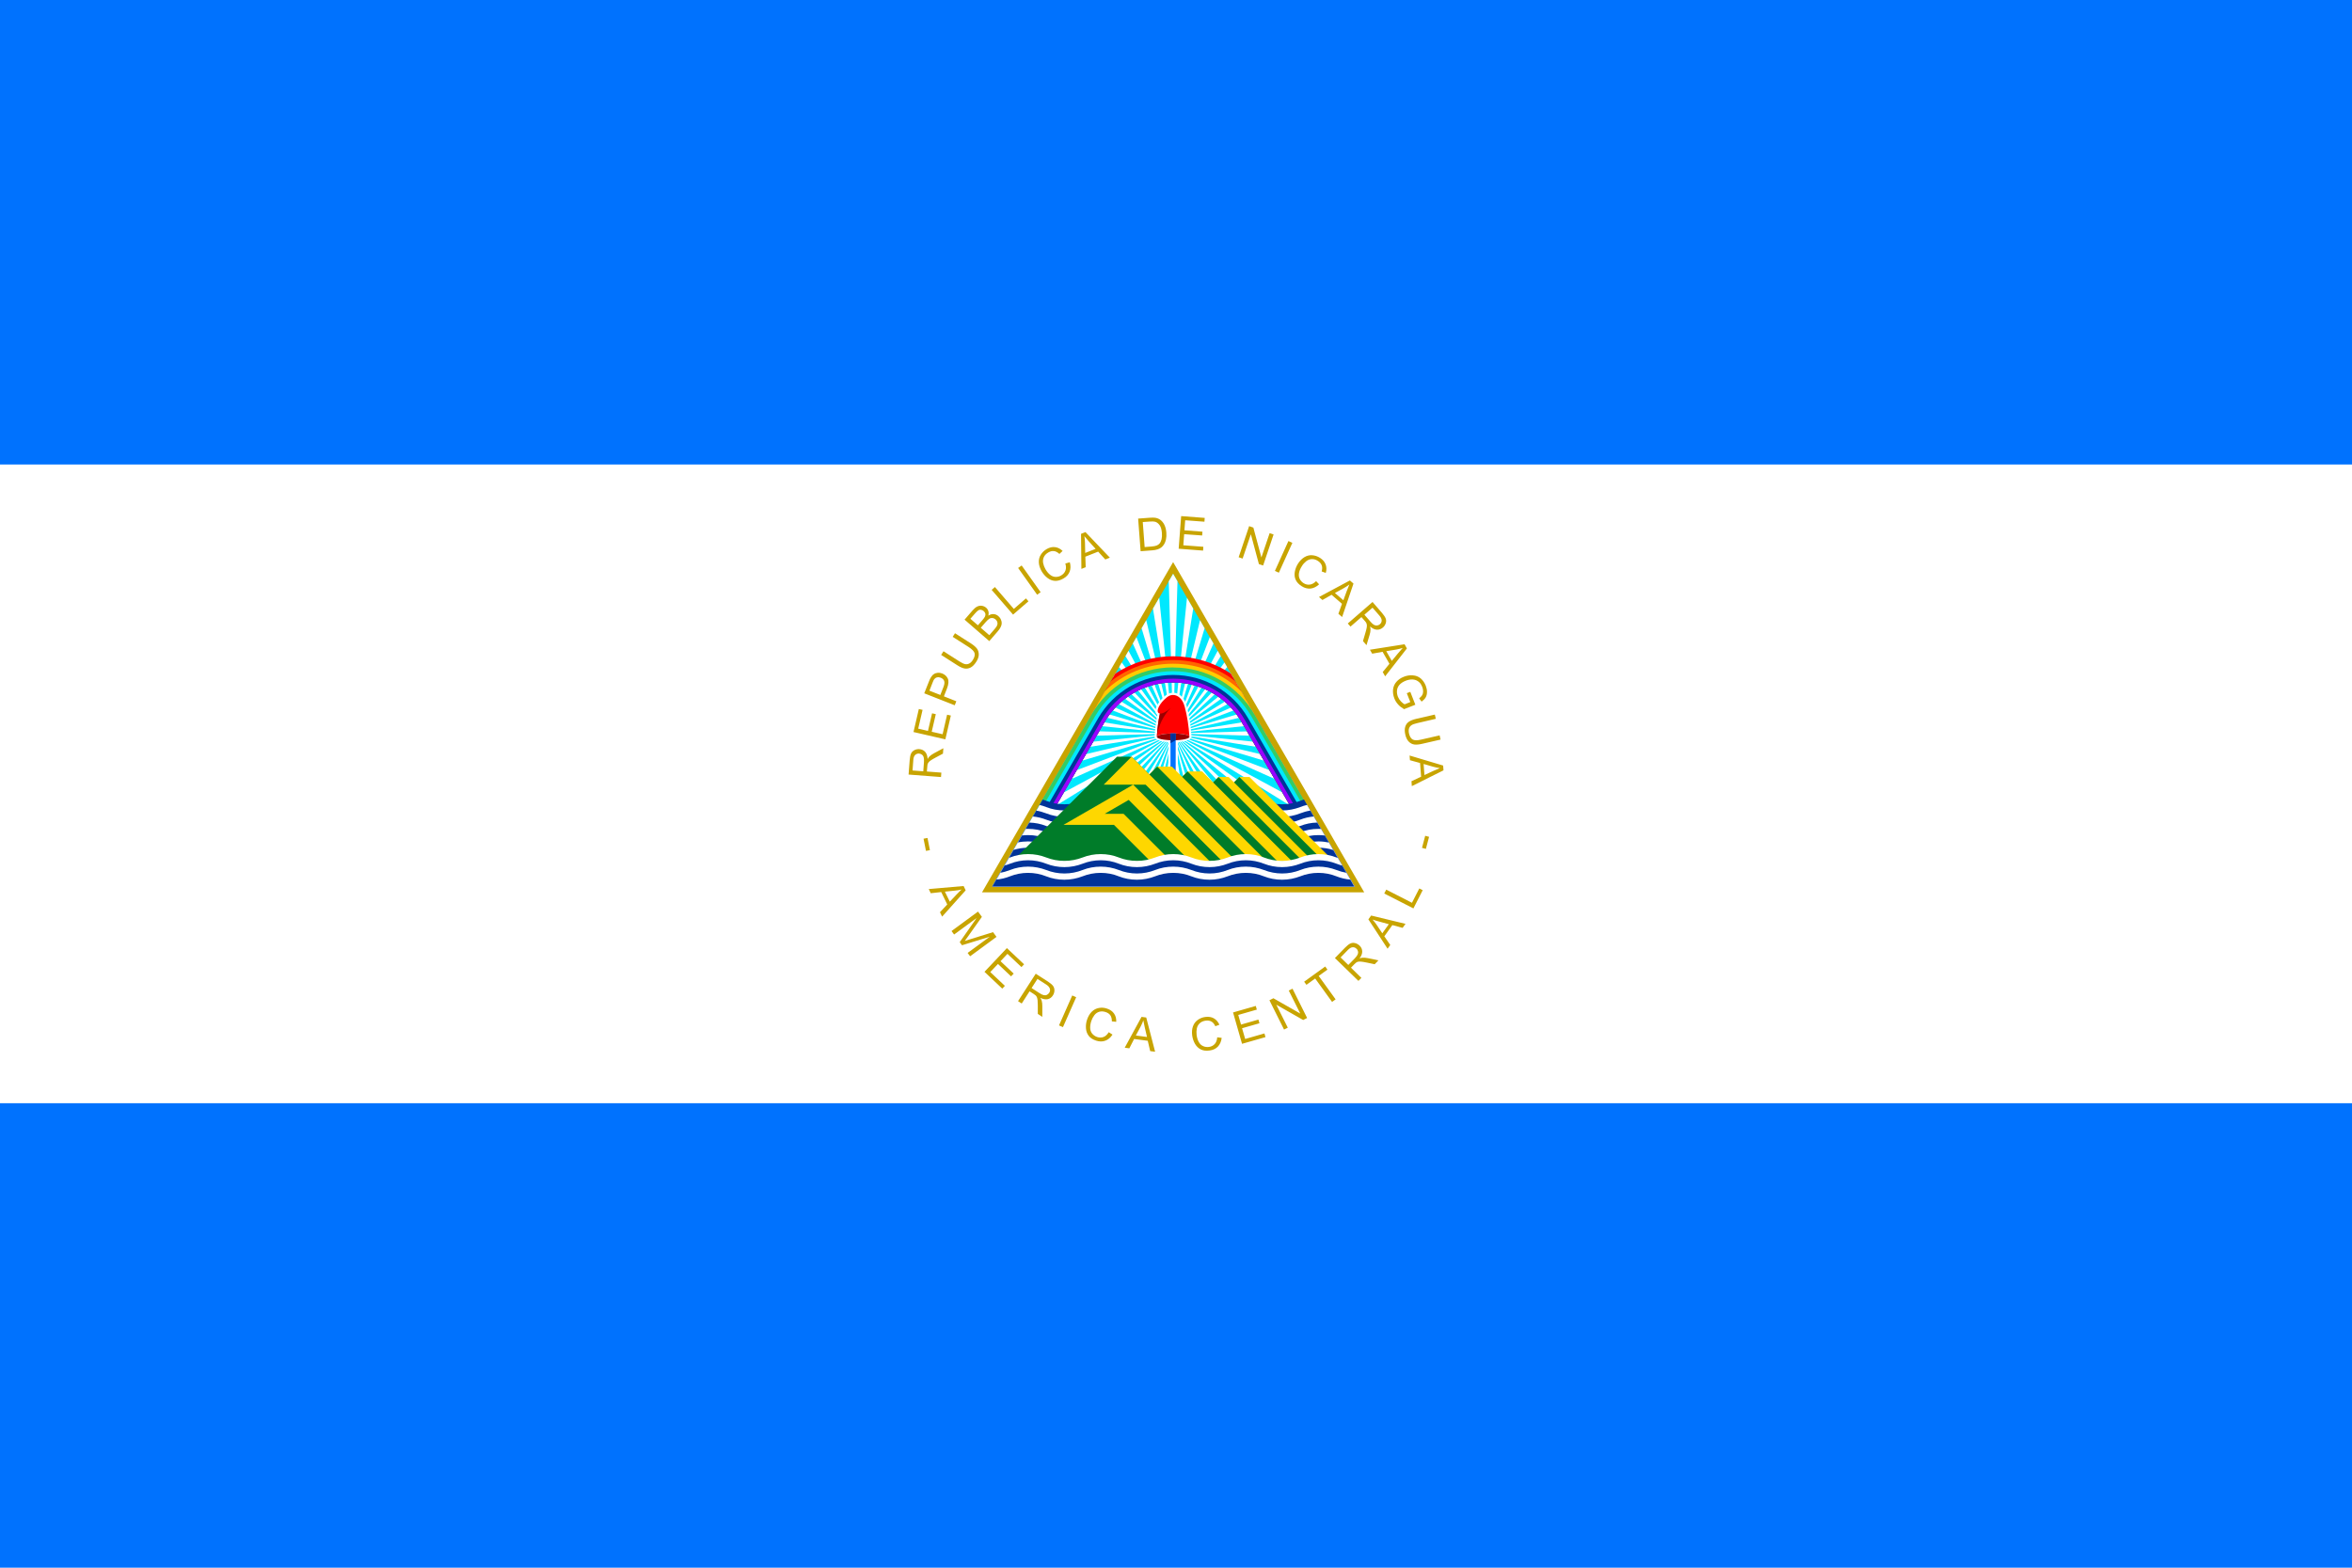 <?xml version="1.0" encoding="UTF-8"?>
<svg id="Layer_2" data-name="Layer 2" xmlns="http://www.w3.org/2000/svg" viewBox="0 0 33.945 22.63">
  <g id="_Ñëîé_1" data-name="Ñëîé 1">
    <g>
      <g>
        <rect width="33.945" height="22.63" fill="#fff"/>
        <rect y="15.925" width="33.945" height="6.705" fill="#0072fe"/>
        <rect width="33.945" height="6.705" fill="#0072fe"/>
      </g>
      <g>
        <g>
          <polygon points="14.173 12.881 19.689 12.881 16.931 8.114 14.173 12.881" fill="#c8a400" fill-rule="evenodd"/>
          <polygon points="14.32 12.796 19.542 12.796 16.931 8.283 14.32 12.796" fill="#00e8fe" fill-rule="evenodd"/>
          <g>
            <g>
              <g>
                <polygon points="16.994 8.392 16.931 10.588 16.868 8.392 16.931 8.283 16.994 8.392" fill="#fff" fill-rule="evenodd"/>
                <polygon points="16.994 12.796 16.931 10.588 16.867 12.796 16.994 12.796" fill="#fff" fill-rule="evenodd"/>
              </g>
              <g>
                <polygon points="15.619 10.55 16.931 10.588 15.575 10.627 15.619 10.55" fill="#fff" fill-rule="evenodd"/>
                <polygon points="18.242 10.55 16.931 10.588 18.287 10.627 18.242 10.55" fill="#fff" fill-rule="evenodd"/>
              </g>
            </g>
            <g>
              <g>
                <polygon points="16.73 8.63 16.931 10.588 16.64 8.785 16.73 8.63" fill="#fff" fill-rule="evenodd"/>
                <polygon points="17.286 12.796 16.931 10.588 17.157 12.796 17.286 12.796" fill="#fff" fill-rule="evenodd"/>
              </g>
              <g>
                <polygon points="15.513 10.733 16.931 10.588 15.46 10.824 15.513 10.733" fill="#fff" fill-rule="evenodd"/>
                <polygon points="18.15 10.391 16.931 10.588 18.189 10.458 18.15 10.391" fill="#fff" fill-rule="evenodd"/>
              </g>
            </g>
            <g>
              <g>
                <polygon points="16.543 8.953 16.931 10.588 16.476 9.069 16.543 8.953" fill="#fff" fill-rule="evenodd"/>
                <polygon points="17.591 12.796 16.931 10.588 17.455 12.796 17.591 12.796" fill="#fff" fill-rule="evenodd"/>
              </g>
              <g>
                <polygon points="15.385 10.954 16.931 10.588 15.318 11.07 15.385 10.954" fill="#fff" fill-rule="evenodd"/>
                <polygon points="18.067 10.248 16.931 10.588 18.103 10.309 18.067 10.248" fill="#fff" fill-rule="evenodd"/>
              </g>
            </g>
            <g>
              <g>
                <polygon points="16.402 9.198 16.931 10.588 16.349 9.289 16.402 9.198" fill="#fff" fill-rule="evenodd"/>
                <polygon points="17.921 12.796 16.931 10.588 17.772 12.796 17.921 12.796" fill="#fff" fill-rule="evenodd"/>
              </g>
              <g>
                <polygon points="15.22 11.239 16.931 10.588 15.13 11.395 15.22 11.239" fill="#fff" fill-rule="evenodd"/>
                <polygon points="17.989 10.113 16.931 10.588 18.023 10.171 17.989 10.113" fill="#fff" fill-rule="evenodd"/>
              </g>
            </g>
            <g>
              <g>
                <polygon points="16.287 9.395 16.931 10.588 16.243 9.472 16.287 9.395" fill="#fff" fill-rule="evenodd"/>
                <polygon points="18.292 12.796 16.931 10.588 18.122 12.796 18.292 12.796" fill="#fff" fill-rule="evenodd"/>
              </g>
              <g>
                <polygon points="14.992 11.634 16.931 10.588 14.858 11.865 14.992 11.634" fill="#fff" fill-rule="evenodd"/>
                <polygon points="17.914 9.982 16.931 10.588 17.947 10.039 17.914 9.982" fill="#fff" fill-rule="evenodd"/>
              </g>
            </g>
            <g>
              <g>
                <polygon points="16.19 9.563 16.931 10.588 16.151 9.63 16.19 9.563" fill="#fff" fill-rule="evenodd"/>
                <polygon points="18.728 12.796 16.931 10.588 18.526 12.796 18.728 12.796" fill="#fff" fill-rule="evenodd"/>
              </g>
              <g>
                <polygon points="14.639 12.244 16.931 10.588 14.41 12.64 14.639 12.244" fill="#fff" fill-rule="evenodd"/>
                <polygon points="17.837 9.85 16.931 10.588 17.871 9.908 17.837 9.85" fill="#fff" fill-rule="evenodd"/>
              </g>
            </g>
            <g>
              <g>
                <polygon points="16.104 9.712 16.931 10.588 16.068 9.774 16.104 9.712" fill="#fff" fill-rule="evenodd"/>
                <polygon points="19.27 12.796 16.931 10.588 19.015 12.796 19.27 12.796" fill="#fff" fill-rule="evenodd"/>
              </g>
              <g>
                <polygon points="14.592 12.796 16.931 10.588 14.846 12.796 14.592 12.796" fill="#fff" fill-rule="evenodd"/>
                <polygon points="17.757 9.712 16.931 10.588 17.793 9.774 17.757 9.712" fill="#fff" fill-rule="evenodd"/>
              </g>
            </g>
            <g>
              <g>
                <polygon points="16.024 9.85 16.931 10.588 15.99 9.908 16.024 9.85" fill="#fff" fill-rule="evenodd"/>
                <polygon points="19.222 12.243 16.931 10.588 19.451 12.639 19.222 12.243" fill="#fff" fill-rule="evenodd"/>
              </g>
              <g>
                <polygon points="15.134 12.796 16.931 10.588 15.335 12.796 15.134 12.796" fill="#fff" fill-rule="evenodd"/>
                <polygon points="17.671 9.563 16.931 10.588 17.71 9.63 17.671 9.563" fill="#fff" fill-rule="evenodd"/>
              </g>
            </g>
            <g>
              <g>
                <polygon points="15.948 9.982 16.931 10.588 15.915 10.039 15.948 9.982" fill="#fff" fill-rule="evenodd"/>
                <polygon points="18.869 11.634 16.931 10.588 19.003 11.865 18.869 11.634" fill="#fff" fill-rule="evenodd"/>
              </g>
              <g>
                <polygon points="15.57 12.796 16.931 10.588 15.739 12.796 15.57 12.796" fill="#fff" fill-rule="evenodd"/>
                <polygon points="17.574 9.395 16.931 10.588 17.618 9.472 17.574 9.395" fill="#fff" fill-rule="evenodd"/>
              </g>
            </g>
            <g>
              <g>
                <polygon points="15.872 10.113 16.931 10.588 15.838 10.172 15.872 10.113" fill="#fff" fill-rule="evenodd"/>
                <polygon points="18.641 11.239 16.931 10.588 18.731 11.394 18.641 11.239" fill="#fff" fill-rule="evenodd"/>
              </g>
              <g>
                <polygon points="15.941 12.796 16.931 10.588 16.09 12.796 15.941 12.796" fill="#fff" fill-rule="evenodd"/>
                <polygon points="17.46 9.198 16.931 10.588 17.513 9.289 17.46 9.198" fill="#fff" fill-rule="evenodd"/>
              </g>
            </g>
            <g>
              <g>
                <polygon points="15.794 10.248 16.931 10.588 15.758 10.309 15.794 10.248" fill="#fff" fill-rule="evenodd"/>
                <polygon points="18.476 10.954 16.931 10.588 18.543 11.07 18.476 10.954" fill="#fff" fill-rule="evenodd"/>
              </g>
              <g>
                <polygon points="16.271 12.796 16.931 10.588 16.407 12.796 16.271 12.796" fill="#fff" fill-rule="evenodd"/>
                <polygon points="17.319 8.953 16.931 10.588 17.385 9.069 17.319 8.953" fill="#fff" fill-rule="evenodd"/>
              </g>
            </g>
            <g>
              <g>
                <polygon points="15.711 10.391 16.931 10.588 15.672 10.459 15.711 10.391" fill="#fff" fill-rule="evenodd"/>
                <polygon points="18.348 10.733 16.931 10.588 18.401 10.824 18.348 10.733" fill="#fff" fill-rule="evenodd"/>
              </g>
              <g>
                <polygon points="16.575 12.796 16.931 10.588 16.705 12.796 16.575 12.796" fill="#fff" fill-rule="evenodd"/>
                <polygon points="17.131 8.63 16.931 10.588 17.221 8.785 17.131 8.63" fill="#fff" fill-rule="evenodd"/>
              </g>
            </g>
          </g>
          <path d="M16.999,10.713v.988h-.137v-.988c-.082-.007-.2-.027-.198-.08.006-.105.019-.211.039-.314-.003-.002-.005-.004-.008-.006-.062-.062.037-.188.081-.232.014-.015.03-.028.046-.041.004-.003.008-.007.013-.009.028-.02.061-.031.095-.031.106,0,.175.098.197.192.038.143.06.293.069.441.002.052-.116.073-.198.08Z" fill="#fff" fill-rule="evenodd"/>
          <g>
            <path d="M16.931,9.474c.302,0,.59.089.833.249l1.778,3.073h-.249l-1.375-2.376c-.204-.352-.579-.569-.988-.569s-.783.217-.988.569l-1.375,2.376h-.249l1.778-3.073c.243-.159.531-.249.833-.249Z" fill="red" fill-rule="evenodd"/>
            <path d="M16.931,9.528c.331,0,.645.111.898.307l1.713,2.961h-.249l-1.375-2.376c-.204-.352-.579-.569-.988-.569s-.783.217-.988.569l-1.375,2.376h-.249l1.713-2.961c.252-.196.567-.307.898-.307Z" fill="#f60" fill-rule="evenodd"/>
            <path d="M16.931,9.581c.372,0,.721.146.98.396l1.63,2.818h-.249l-1.375-2.376c-.204-.352-.579-.569-.988-.569s-.783.217-.988.569l-1.375,2.376h-.249l1.63-2.818c.259-.251.609-.396.98-.396Z" fill="#fc0" fill-rule="evenodd"/>
            <path d="M16.931,9.635c.501,0,.939.272,1.173.676l1.437,2.484h-.249l-1.375-2.376c-.204-.352-.579-.569-.988-.569s-.783.217-.988.569l-1.375,2.376h-.249l1.437-2.484c.235-.404.672-.677,1.174-.677Z" fill="#3c6" fill-rule="evenodd"/>
            <path d="M14.382,12.796h.186l1.375-2.376c.204-.352.579-.569.988-.569s.783.217.988.569l1.375,2.376h.186l-1.421-2.457c-.233-.402-.661-.65-1.127-.65s-.894.248-1.127.65l-1.422,2.457Z" fill="#00e8fe" fill-rule="evenodd"/>
            <path d="M14.444,12.796h.124l1.375-2.376c.204-.352.579-.569.988-.569s.783.217.988.569l1.375,2.376h.124l-1.406-2.43c-.223-.386-.634-.623-1.081-.623s-.857.238-1.081.623l-1.406,2.43Z" fill="#039" fill-rule="evenodd"/>
            <path d="M14.506,12.796h.062l1.375-2.376c.204-.352.579-.569.988-.569s.783.217.988.569l1.375,2.376h.062l-1.39-2.403c-.213-.369-.607-.596-1.034-.596s-.821.227-1.034.596l-1.39,2.403Z" fill="#90f" fill-rule="evenodd"/>
          </g>
          <path d="M17.098,10.2c.035.131.059.278.068.435-.003-.026-.108-.048-.235-.048s-.232.021-.235.048c.007-.118.022-.231.044-.335-.009-.001-.016-.004-.022-.01-.029-.029.007-.113.081-.187.014-.014.029-.027.043-.038.004-.003.007-.006.011-.008h0c.023-.016.05-.025.077-.025.078,0,.143.07.167.168Z" fill="red" fill-rule="evenodd"/>
          <path d="M16.696,10.634h0c.007-.117.022-.23.044-.334.036.005.098-.027.156-.081-.106.111-.178.255-.199.415Z" fill="#9a0000" fill-rule="evenodd"/>
          <path d="M16.931,10.588c.13,0,.235.022.235.049,0,.027-.106.049-.235.049s-.235-.022-.235-.049c0-.027.105-.049.235-.049Z" fill="#9a0000" fill-rule="evenodd"/>
          <rect x="16.893" y="10.588" width=".075" height="1.083" fill="#0072fe"/>
          <path d="M16.968,10.588v.097l-.075.043v-.14c.012,0,.025,0,.037,0,.013,0,.025,0,.037,0Z" fill="#039" fill-rule="evenodd"/>
          <path d="M15.046,11.541c.018.006.036.012.054.019.081.032.17.05.262.05s.181-.018.262-.05c.081-.032.169-.049.262-.049s.181.017.261.049c.081.032.169.05.262.05s.181-.018.262-.05c.081-.032.169-.049.262-.049s.181.017.262.049c.081.032.169.05.262.05s.18-.018.261-.05c.081-.032.169-.049.262-.049s.18.017.262.049c.081.032.169.05.262.05s.181-.018.262-.05c.017-.007.035-.013.053-.019l.726,1.255h-5.222l.726-1.255Z" fill="#039" fill-rule="evenodd"/>
          <path d="M15,11.619c.034.008.067.018.099.031.081.032.17.049.262.049s.181-.018.262-.049c.081-.032.169-.05.262-.05s.181.018.261.05c.081.032.169.049.262.049s.181-.018.262-.049c.081-.032.169-.05.262-.05s.181.018.262.05c.081.032.169.049.262.049s.18-.018.261-.049c.081-.032.169-.05.262-.05s.18.018.262.05c.081.032.169.049.262.049s.181-.018.262-.049c.032-.013.065-.023.099-.031l.681,1.176h-5.222l.681-1.176Z" fill="#fff" fill-rule="evenodd"/>
          <path d="M14.953,11.701c.051.008.1.022.146.04.081.032.17.05.262.05s.181-.018.262-.05c.081-.032.169-.049.262-.049s.181.018.261.049c.081.032.169.05.262.05s.181-.018.262-.05c.081-.032.169-.049.262-.049s.181.018.262.049c.081.032.169.05.262.05s.18-.018.261-.05c.081-.032.169-.049.262-.049s.18.018.262.049c.081.032.169.05.262.05s.181-.018.262-.05c.046-.018.095-.032.146-.04l.634,1.095h-5.222l.633-1.095Z" fill="#039" fill-rule="evenodd"/>
          <path d="M14.904,11.786c.068.006.134.022.195.046.081.032.17.05.262.05s.181-.018.262-.05c.081-.032.169-.049.262-.049s.181.017.261.049c.081.032.169.05.262.05s.181-.018.262-.05c.081-.032.169-.049.262-.049s.181.017.262.049c.081.032.169.05.262.05s.18-.018.261-.05c.081-.032.169-.049.262-.049s.18.017.262.049c.081.032.169.05.262.05s.181-.018.262-.05c.061-.024.127-.04.195-.046l.584,1.01h-5.222l.584-1.01Z" fill="#fff" fill-rule="evenodd"/>
          <path d="M14.853,11.874c.087.002.17.019.246.049.081.032.17.049.262.049s.181-.018.262-.049c.081-.032.169-.05.262-.05s.181.017.261.05c.081.032.169.049.262.049s.181-.018.262-.049c.081-.032.169-.05.262-.05s.181.017.262.05c.081.032.169.049.262.049s.18-.018.261-.049c.081-.032.169-.05.262-.05s.18.017.262.05c.081.032.169.049.262.049s.181-.018.262-.049c.076-.03.16-.048.246-.049l.533.922h-5.222l.533-.922Z" fill="#039" fill-rule="evenodd"/>
          <path d="M14.8,11.966c.012,0,.025-.001.038-.001.092,0,.18.017.262.049.081.032.17.05.262.05s.181-.018.262-.05c.081-.032.169-.049.262-.049s.181.017.261.049c.081.032.169.05.262.05s.181-.018.262-.05c.081-.032.169-.049.262-.049s.181.017.262.049c.081.032.169.05.262.05s.18-.018.261-.05c.081-.032.169-.049.262-.049s.18.017.262.049c.081.032.169.05.262.05s.181-.018.262-.05c.081-.032.169-.049.261-.049.013,0,.025,0,.038.001l.48.83h-5.222l.48-.83Z" fill="#fff" fill-rule="evenodd"/>
          <path d="M14.745,12.061c.031-.004.062-.006.093-.006.092,0,.18.017.262.049.081.032.17.05.262.05s.181-.018.262-.05c.081-.032.169-.049.262-.049s.181.017.261.049c.081.032.169.05.262.05s.181-.018.262-.05c.081-.032.169-.049.262-.049s.181.017.262.049c.081.032.169.05.262.05s.18-.018.261-.05c.081-.032.169-.049.262-.049s.18.017.262.049c.081.032.169.05.262.05s.181-.018.262-.05c.081-.032.169-.049.261-.049.032,0,.063.002.094.006l.425.734h-5.222l.425-.734Z" fill="#039" fill-rule="evenodd"/>
          <path d="M14.686,12.162c.049-.011.1-.016.152-.016.092,0,.18.017.262.05.081.032.17.049.262.049s.181-.018.262-.049c.081-.032.169-.05.262-.05s.181.017.261.05c.081.032.169.049.262.049s.181-.018.262-.049c.081-.032.169-.05.262-.05s.181.017.262.05c.081.032.169.049.262.049s.18-.018.261-.049c.081-.032.169-.05.262-.05s.18.017.262.05c.081.032.169.049.262.049s.181-.018.262-.049c.081-.032.169-.05.261-.05.052,0,.103.006.152.016l.366.633h-5.222l.366-.633Z" fill="#fff" fill-rule="evenodd"/>
          <path d="M14.624,12.27c.067-.021.139-.033.214-.033.092,0,.18.018.262.049.081.032.17.05.262.05s.181-.018.262-.05c.081-.032.169-.049.262-.049s.181.018.261.049c.081.032.169.05.262.05s.181-.018.262-.05c.081-.032.169-.049.262-.049s.181.018.262.049c.081.032.169.05.262.05s.18-.018.261-.05c.081-.032.169-.049.262-.049s.18.018.262.049c.081.032.169.05.262.05s.181-.018.262-.05c.081-.032.169-.049.261-.049.075,0,.147.011.214.033l.304.526h-5.222l.304-.526Z" fill="#039" fill-rule="evenodd"/>
          <polygon points="18.033 11.216 19.247 12.43 16.673 12.43 17.887 11.216 18.033 11.216" fill="#fed700" fill-rule="evenodd"/>
          <polygon points="16.673 12.43 17.887 11.216 19.102 12.43 16.673 12.43" fill="#007c29" fill-rule="evenodd"/>
          <polygon points="17.732 11.216 18.946 12.43 16.371 12.43 17.586 11.216 17.732 11.216" fill="#fed700" fill-rule="evenodd"/>
          <polygon points="16.371 12.43 17.586 11.216 18.8 12.43 16.371 12.43" fill="#007c29" fill-rule="evenodd"/>
          <polygon points="17.35 11.136 18.644 12.43 15.845 12.43 17.139 11.136 17.35 11.136" fill="#fed700" fill-rule="evenodd"/>
          <polygon points="15.845 12.43 17.139 11.136 18.433 12.43 15.845 12.43" fill="#007c29" fill-rule="evenodd"/>
          <polygon points="16.913 11.066 18.277 12.43 15.338 12.43 16.701 11.066 16.913 11.066" fill="#fed700" fill-rule="evenodd"/>
          <polygon points="15.338 12.43 16.701 11.066 18.065 12.43 15.338 12.43" fill="#007c29" fill-rule="evenodd"/>
          <polygon points="16.332 10.923 17.839 12.43 14.614 12.43 16.121 10.923 16.332 10.923" fill="#007c29" fill-rule="evenodd"/>
          <polygon points="16.332 10.923 17.839 12.43 16.6 12.43 16.077 11.907 15.349 11.907 16.354 11.327 15.929 11.327 16.332 10.923" fill="#fed700" fill-rule="evenodd"/>
          <polygon points="16.29 11.547 15.943 11.748 16.216 11.748 16.899 12.43 17.173 12.43 16.29 11.547" fill="#007c29" fill-rule="evenodd"/>
          <polygon points="16.354 11.327 16.534 11.327 17.637 12.43 17.457 12.43 16.354 11.327" fill="#007c29" fill-rule="evenodd"/>
          <path d="M14.558,12.385c.006-.002.013-.005.019-.007.081-.032.169-.049.261-.049s.18.017.262.049c.081.032.17.049.262.049s.181-.018.262-.049c.081-.032.169-.049.262-.049s.181.017.261.049c.081.032.169.049.262.049s.181-.018.262-.049c.081-.032.169-.049.262-.049s.181.017.262.049c.081.032.169.049.262.049s.18-.018.261-.049c.081-.032.169-.049.262-.049s.18.017.262.049c.081.032.169.049.262.049s.181-.018.262-.049c.081-.032.169-.049.261-.049s.181.017.262.049c.006.002.012.005.019.007l.238.411h-5.222l.238-.411Z" fill="#fff" fill-rule="evenodd"/>
          <path d="M14.494,12.495c.028-.007.056-.016.083-.027.081-.032.169-.05.261-.05s.18.018.262.05c.081.032.17.049.262.049s.181-.018.262-.049c.081-.032.169-.05.262-.05s.181.018.261.05c.081.032.169.049.262.049s.181-.018.262-.049c.081-.032.169-.05.262-.05s.181.018.262.05c.081.032.169.049.262.049s.18-.018.261-.049c.081-.032.169-.05.262-.05s.18.018.262.05c.081.032.169.049.262.049s.181-.018.262-.049c.081-.032.169-.05.261-.05s.181.018.262.05c.027.01.054.02.083.027l.174.301h-5.222l.174-.301Z" fill="#039" fill-rule="evenodd"/>
          <path d="M14.434,12.599c.049-.008.097-.022.143-.04.081-.032.169-.049.261-.049s.18.018.262.049c.081.032.17.05.262.05s.181-.018.262-.05c.081-.032.169-.049.262-.049s.181.018.261.049c.081.032.169.05.262.05s.181-.018.262-.05c.081-.032.169-.049.262-.049s.181.018.262.049c.081.032.169.05.262.05s.18-.018.261-.05c.081-.032.169-.049.262-.049s.18.018.262.049c.081.032.169.05.262.05s.181-.018.262-.05c.081-.032.169-.049.261-.049s.181.018.262.049c.046.018.093.031.143.04l.114.197h-5.222l.114-.197Z" fill="#fff" fill-rule="evenodd"/>
          <path d="M14.377,12.697c.07-.006.137-.022.199-.047.081-.032.169-.05.261-.05s.18.017.262.05c.081.032.17.049.262.049s.181-.018.262-.049c.081-.032.169-.05.262-.05s.181.017.261.05c.081.032.169.049.262.049s.181-.018.262-.049c.081-.032.169-.05.262-.05s.181.017.262.05c.081.032.169.049.262.049s.18-.018.261-.049c.081-.032.169-.05.262-.05s.18.017.262.05c.081.032.169.049.262.049s.181-.018.262-.049c.081-.032.169-.05.261-.05s.181.017.262.05c.063.025.13.041.199.047l.057.099h-5.222l.057-.099Z" fill="#039" fill-rule="evenodd"/>
        </g>
        <path d="M13.584,11.217l-.471-.036.016-.209c.003-.042.01-.073.02-.095.01-.021.026-.037.049-.049.022-.011.046-.016.072-.014.033.003.061.016.082.039.021.023.033.058.036.103.009-.016.018-.028.026-.036.018-.017.041-.033.067-.047l.134-.072-.006.078-.103.055c-.03.016-.053.029-.069.04-.016.011-.027.02-.034.029-.007.008-.012.018-.015.027-.002.007-.004.018-.005.035l-.006.072.209.016-.005.063h0ZM13.325,11.134l.01-.134c.002-.028,0-.051-.004-.067-.004-.017-.013-.03-.025-.039-.012-.009-.026-.015-.041-.016-.022-.002-.041.005-.057.02-.016.015-.025.04-.027.075l-.011.149.156.012h0ZM13.645,10.673l-.461-.106.077-.332.054.012-.063.271.141.033.059-.254.054.012-.059.254.157.036.065-.282.054.012-.079.343h0ZM13.779,10.181l-.44-.173.066-.166c.011-.029.021-.051.031-.065.012-.02.026-.036.042-.046.016-.011.035-.017.056-.019.021-.002.043.002.065.01.037.015.064.039.08.073.016.034.012.082-.012.144l-.044.113.179.071-.023.058h0ZM13.571,10.032l.045-.114c.015-.038.018-.067.011-.088-.008-.021-.024-.037-.05-.047-.018-.007-.036-.009-.053-.005-.017.004-.03.013-.041.026-.006.009-.015.026-.025.053l-.044.113.157.062h0ZM13.749,9.194l.034-.053.23.147c.04.026.069.051.087.075.018.024.026.053.026.086,0,.033-.013.069-.038.107-.024.037-.05.064-.078.079-.028.015-.058.02-.088.015-.031-.005-.067-.022-.109-.049l-.23-.147.034-.053.23.147c.035.022.062.035.083.039.02.004.04.001.059-.009.019-.01.035-.026.05-.049.025-.038.033-.071.027-.099-.007-.028-.036-.057-.086-.09l-.23-.147h0ZM14.279,9.253l.118-.136c.02-.023.035-.044.044-.063.01-.019.015-.037.016-.054.001-.017-.002-.035-.011-.055-.008-.02-.021-.037-.037-.051-.021-.018-.044-.028-.069-.029-.025-.002-.05.005-.076.022.006-.024.006-.046,0-.065-.006-.02-.017-.037-.033-.05-.016-.014-.036-.023-.059-.027-.023-.004-.045,0-.067.01s-.044.029-.068.056l-.116.134.357.31h0ZM14.113,9.026l-.108-.094.062-.071c.022-.025.039-.042.052-.05.012-.008.026-.011.04-.008.014.002.027.008.039.019.012.011.02.023.023.036.003.013.001.028-.006.043-.005.011-.017.028-.035.049l-.067.077h0ZM14.278,9.169l-.123-.107.072-.083c.02-.023.037-.038.051-.047.014-.009.03-.012.046-.011.016.002.03.008.044.02.011.01.019.021.024.033.004.013.006.024.004.035-.002.011-.006.023-.014.036-.004.007-.013.018-.026.034l-.077.089h0ZM14.621,8.872l-.309-.357.047-.041.273.316.175-.152.036.042-.223.193h0ZM14.968,8.585l.051-.037-.274-.385-.051.036.274.385h0ZM15.378,8.134l.062-.018c.014.051.013.097-.003.137-.016.04-.045.073-.088.097-.044.026-.085.037-.123.035-.038-.002-.074-.016-.108-.042s-.062-.058-.085-.097c-.024-.043-.038-.085-.04-.126-.002-.041.007-.079.028-.112.021-.034.049-.061.085-.082.041-.024.081-.033.121-.028.04.005.076.023.109.055l-.046.043c-.027-.024-.053-.038-.079-.041-.026-.003-.052.003-.08.019-.031.018-.054.041-.066.068-.012.027-.016.056-.01.086.006.03.017.059.032.086.02.035.042.062.068.083.025.02.052.03.08.031.029,0,.056-.006.08-.021.03-.018.051-.041.062-.071.011-.029.01-.064-.002-.102h0ZM15.607,8.212l-.005-.506.064-.025.352.369-.066.026-.103-.113-.185.073.005.152-.061.024h0ZM15.662,7.982l.15-.059-.094-.104c-.028-.032-.051-.058-.068-.079.005.031.008.062.009.094l.003.148h0ZM16.462,7.957l-.036-.471.162-.012c.036-.003.065-.003.084,0,.027.004.051.014.072.028.026.019.047.044.062.076.015.032.024.069.027.111.003.036.001.068-.005.096-.006.028-.015.052-.027.071-.012.019-.025.034-.04.046-.014.012-.033.021-.054.028-.022.007-.047.012-.075.014l-.17.013h0ZM16.52,7.897l.101-.008c.031-.003.055-.007.072-.014.017-.007.031-.016.041-.028.014-.016.023-.037.03-.062.006-.026.008-.056.005-.092-.004-.05-.015-.087-.033-.112-.018-.025-.039-.041-.063-.049-.017-.005-.044-.006-.081-.003l-.099.007.027.361h0ZM17.011,7.921l.036-.471.34.026-.004.055-.278-.021-.011.145.26.02-.004.055-.26-.019-.012.16.289.022-.004.055-.351-.027h0ZM17.877,8.043l.151-.448.061.021.116.431.119-.351.057.019-.151.448-.061-.02-.116-.431-.119.351-.057-.019h0ZM18.4,8.241l.195-.431.057.026-.195.431-.057-.026h0ZM18.994,8.388l.044.047c-.039.036-.08.056-.123.061-.043.004-.086-.007-.127-.033-.043-.027-.072-.058-.088-.093-.016-.035-.02-.073-.013-.115.007-.042.023-.082.047-.12.027-.041.058-.072.093-.093s.073-.03.112-.027c.039.003.077.016.112.038.04.025.067.057.081.095.014.038.015.078.002.122l-.059-.021c.009-.035.01-.064,0-.089-.009-.024-.027-.045-.053-.062-.03-.02-.061-.029-.09-.027-.03.001-.057.012-.081.031-.024.02-.045.042-.061.069-.022.034-.036.066-.042.098-.006.032-.003.06.009.086.013.026.031.046.055.062.029.019.059.026.091.022.031-.004.061-.02.09-.049h0ZM19.036,8.618l.05.043.132-.075.15.13-.052.144.054.047.164-.483-.052-.045-.446.239h0ZM19.266,8.56l.13-.071c.028-.016.054-.033.079-.052-.011.025-.024.057-.039.097l-.048.131-.122-.105h0ZM19.452,9l.357-.31.137.158c.027.032.045.059.053.081s.008.045,0,.069c-.008.024-.021.044-.041.061-.026.022-.054.032-.086.031-.031-.001-.064-.017-.099-.047.005.018.007.032.007.044,0,.025-.005.052-.014.08l-.044.146-.051-.059.033-.112c.01-.032.016-.058.02-.077.003-.019.005-.033.003-.044-.001-.011-.005-.021-.009-.03-.003-.006-.01-.016-.021-.028l-.048-.055-.158.137-.041-.047h0ZM19.692,8.874l.088.101c.019.022.035.037.05.045.015.008.03.011.045.009.015-.002.029-.008.04-.018.017-.015.026-.033.026-.054,0-.022-.011-.046-.034-.072l-.098-.113-.118.102h0ZM19.771,9.379l.033.057.15-.027.099.173-.097.119.035.062.314-.403-.034-.06-.5.079h0ZM20.007,9.4l.146-.024c.031-.006.062-.013.092-.023-.018.02-.041.046-.069.079l-.089.108-.08-.14h0ZM20.302,10.007l.052-.02.073.186-.163.064c-.034-.02-.063-.042-.086-.068-.023-.026-.042-.055-.054-.087-.017-.043-.023-.086-.019-.129.005-.042.021-.08.049-.111.028-.032.063-.056.107-.073.043-.017.086-.024.13-.02.044.003.082.018.113.044.031.027.056.062.073.105.012.032.019.063.018.092,0,.03-.007.056-.019.077-.013.022-.033.042-.059.061l-.035-.047c.019-.016.034-.031.043-.045.009-.015.014-.033.014-.054s-.003-.043-.012-.065c-.01-.026-.023-.048-.039-.064-.016-.016-.033-.027-.05-.034-.018-.007-.036-.01-.054-.011-.032,0-.063.005-.095.018-.039.015-.069.035-.091.059-.021.024-.033.051-.036.082-.003.031.002.061.013.09.01.025.025.048.044.068.019.02.037.034.053.042l.082-.033-.051-.129h0ZM20.777,10.615l.014.061-.266.061c-.047.011-.084.014-.114.01-.029-.004-.056-.018-.079-.041-.023-.023-.04-.057-.05-.101-.01-.043-.011-.08-.002-.111.009-.031.025-.056.051-.074.025-.018.063-.033.111-.044l.266-.061.014.061-.266.062c-.04.009-.069.019-.086.031-.017.012-.029.028-.035.048-.006.02-.006.044,0,.07.011.045.028.074.053.088.025.014.066.015.124.001l.266-.061h0ZM20.343,10.906l.485.145.005.069-.457.228-.005-.071.139-.065-.015-.198-.146-.04-.005-.066h0ZM20.546,11.027l.012.161.127-.059c.039-.018.071-.031.096-.041-.031-.004-.062-.011-.093-.019l-.142-.041Z" fill="#c8a400" fill-rule="evenodd"/>
        <path d="M13.329,12.107l.057-.011.035.176-.057.011-.035-.176h0ZM13.403,12.834l.504-.044.03.062-.34.38-.031-.064.105-.112-.087-.179-.151.017-.029-.06h0ZM13.637,12.871l.071.145.096-.102c.029-.031.054-.055.074-.074-.03.008-.061.013-.093.016l-.147.015h0ZM13.734,13.442l.036.048.325-.238-.244.348.033.045.4-.123-.319.234.036.048.381-.28-.05-.068-.332.103c-.034.011-.059.019-.076.024.01-.013.024-.033.043-.06l.204-.288-.056-.076-.381.28h0ZM14.207,14.03l.325-.344.248.234-.038.04-.202-.191-.1.106.19.179-.038.04-.189-.179-.111.117.211.199-.038.04-.256-.242h0ZM14.693,14.452l.053.034.113-.176.061.039c.014.009.023.016.028.021.007.007.013.016.017.026.004.01.008.025.01.044.002.019.003.045.003.079v.117s.065.043.065.043v-.153c0-.03-.002-.057-.009-.081-.003-.011-.009-.024-.019-.04.041.019.077.025.108.018.031-.008.055-.025.073-.054.014-.022.021-.045.022-.071,0-.025-.006-.047-.02-.066-.014-.019-.039-.04-.074-.063l-.176-.113-.256.397h0ZM14.888,14.263l.085-.132.126.081c.029.019.047.039.053.06.006.021.003.041-.01.06-.008.013-.02.022-.033.029-.014.007-.03.008-.046.004-.017-.004-.037-.013-.061-.029l-.113-.073h0ZM15.284,14.802l.191-.432.057.025-.191.432-.057-.025h0ZM16.002,14.9l.054.035c-.029.044-.064.074-.105.088-.041.015-.084.014-.131-.001-.048-.016-.084-.039-.107-.069-.023-.03-.037-.066-.04-.109-.003-.043.002-.085.017-.128.016-.046.038-.084.068-.113.03-.029.064-.046.103-.053.039-.007.078-.004.117.01.045.015.079.039.101.072.023.033.033.073.031.118l-.063-.006c0-.036-.007-.065-.021-.087-.015-.021-.037-.037-.067-.047-.034-.012-.066-.013-.094-.005-.029.009-.052.025-.071.05-.019.025-.033.052-.043.081-.013.038-.018.073-.017.105.001.032.012.059.03.081.019.022.042.037.069.047.033.011.064.011.094,0,.029-.011.054-.035.075-.069h0ZM16.233,15.123l.242-.444.068.009.128.494-.071-.009-.035-.149-.197-.026-.069.135-.066-.009h0ZM16.394,14.948l.16.021-.032-.137c-.009-.041-.016-.075-.021-.102-.011.029-.023.058-.038.087l-.07.131h0ZM17.568,14.974l.064.008c-.007.053-.025.094-.055.126-.03.031-.07.05-.119.056-.05.007-.093.002-.127-.015-.034-.017-.062-.043-.084-.08-.021-.037-.035-.078-.041-.122-.006-.049-.003-.092.011-.131.014-.039.037-.07.069-.093.032-.023.069-.038.11-.043.047-.006.088,0,.123.02.035.02.061.051.08.092l-.059.022c-.015-.033-.034-.056-.057-.068-.023-.013-.05-.017-.081-.013-.036.005-.065.017-.087.038-.022.02-.036.046-.042.076-.006.03-.007.061-.003.092.005.04.015.074.031.102.015.028.036.048.063.06.026.012.054.015.082.012.035-.004.062-.018.084-.041.022-.023.034-.055.037-.095h0ZM17.926,15.069l-.13-.454.328-.094.015.053-.268.077.04.139.251-.072.015.053-.251.072.045.155.278-.08.015.053-.339.097h0ZM18.532,14.862l-.211-.423.057-.029.388.221-.166-.332.054-.027.211.423-.057.029-.388-.221.166.332-.054.027h0ZM19.225,14.463l.051-.037-.244-.338.126-.091-.032-.045-.304.219.033.045.126-.091.244.338h0ZM19.605,14.159l-.339-.329.146-.15c.029-.03.055-.05.076-.06.021-.01.044-.012.069-.006.024.006.046.018.065.036.024.023.037.051.038.083.001.032-.011.065-.039.102.017-.006.032-.01.043-.01.025-.001.052,0,.081.007l.149.031-.054.056-.114-.024c-.033-.007-.059-.011-.078-.013-.019-.002-.034-.002-.045,0-.011.002-.02.006-.029.012-.006.004-.014.012-.026.023l-.05.052.15.147-.044.045h0ZM19.46,13.929l.094-.096c.02-.021.033-.039.04-.054.007-.016.009-.031.005-.046-.003-.015-.01-.028-.022-.038-.016-.016-.035-.023-.056-.021-.021.001-.044.015-.069.04l-.104.107.112.109h0ZM20.026,13.695l.039-.054-.086-.125.116-.162.148.04.042-.058-.496-.12-.04.055.277.424h0ZM19.949,13.471l-.082-.123c-.018-.026-.037-.051-.058-.074.025.009.059.019.1.03l.135.037-.094.131h0ZM20.399,13.113l-.421-.215.029-.056.371.19.106-.207.049.025-.134.263h0ZM20.579,12.254l-.056-.015.046-.174.056.015-.046.174Z" fill="#c8a400" fill-rule="evenodd"/>
      </g>
    </g>
  </g>
</svg>